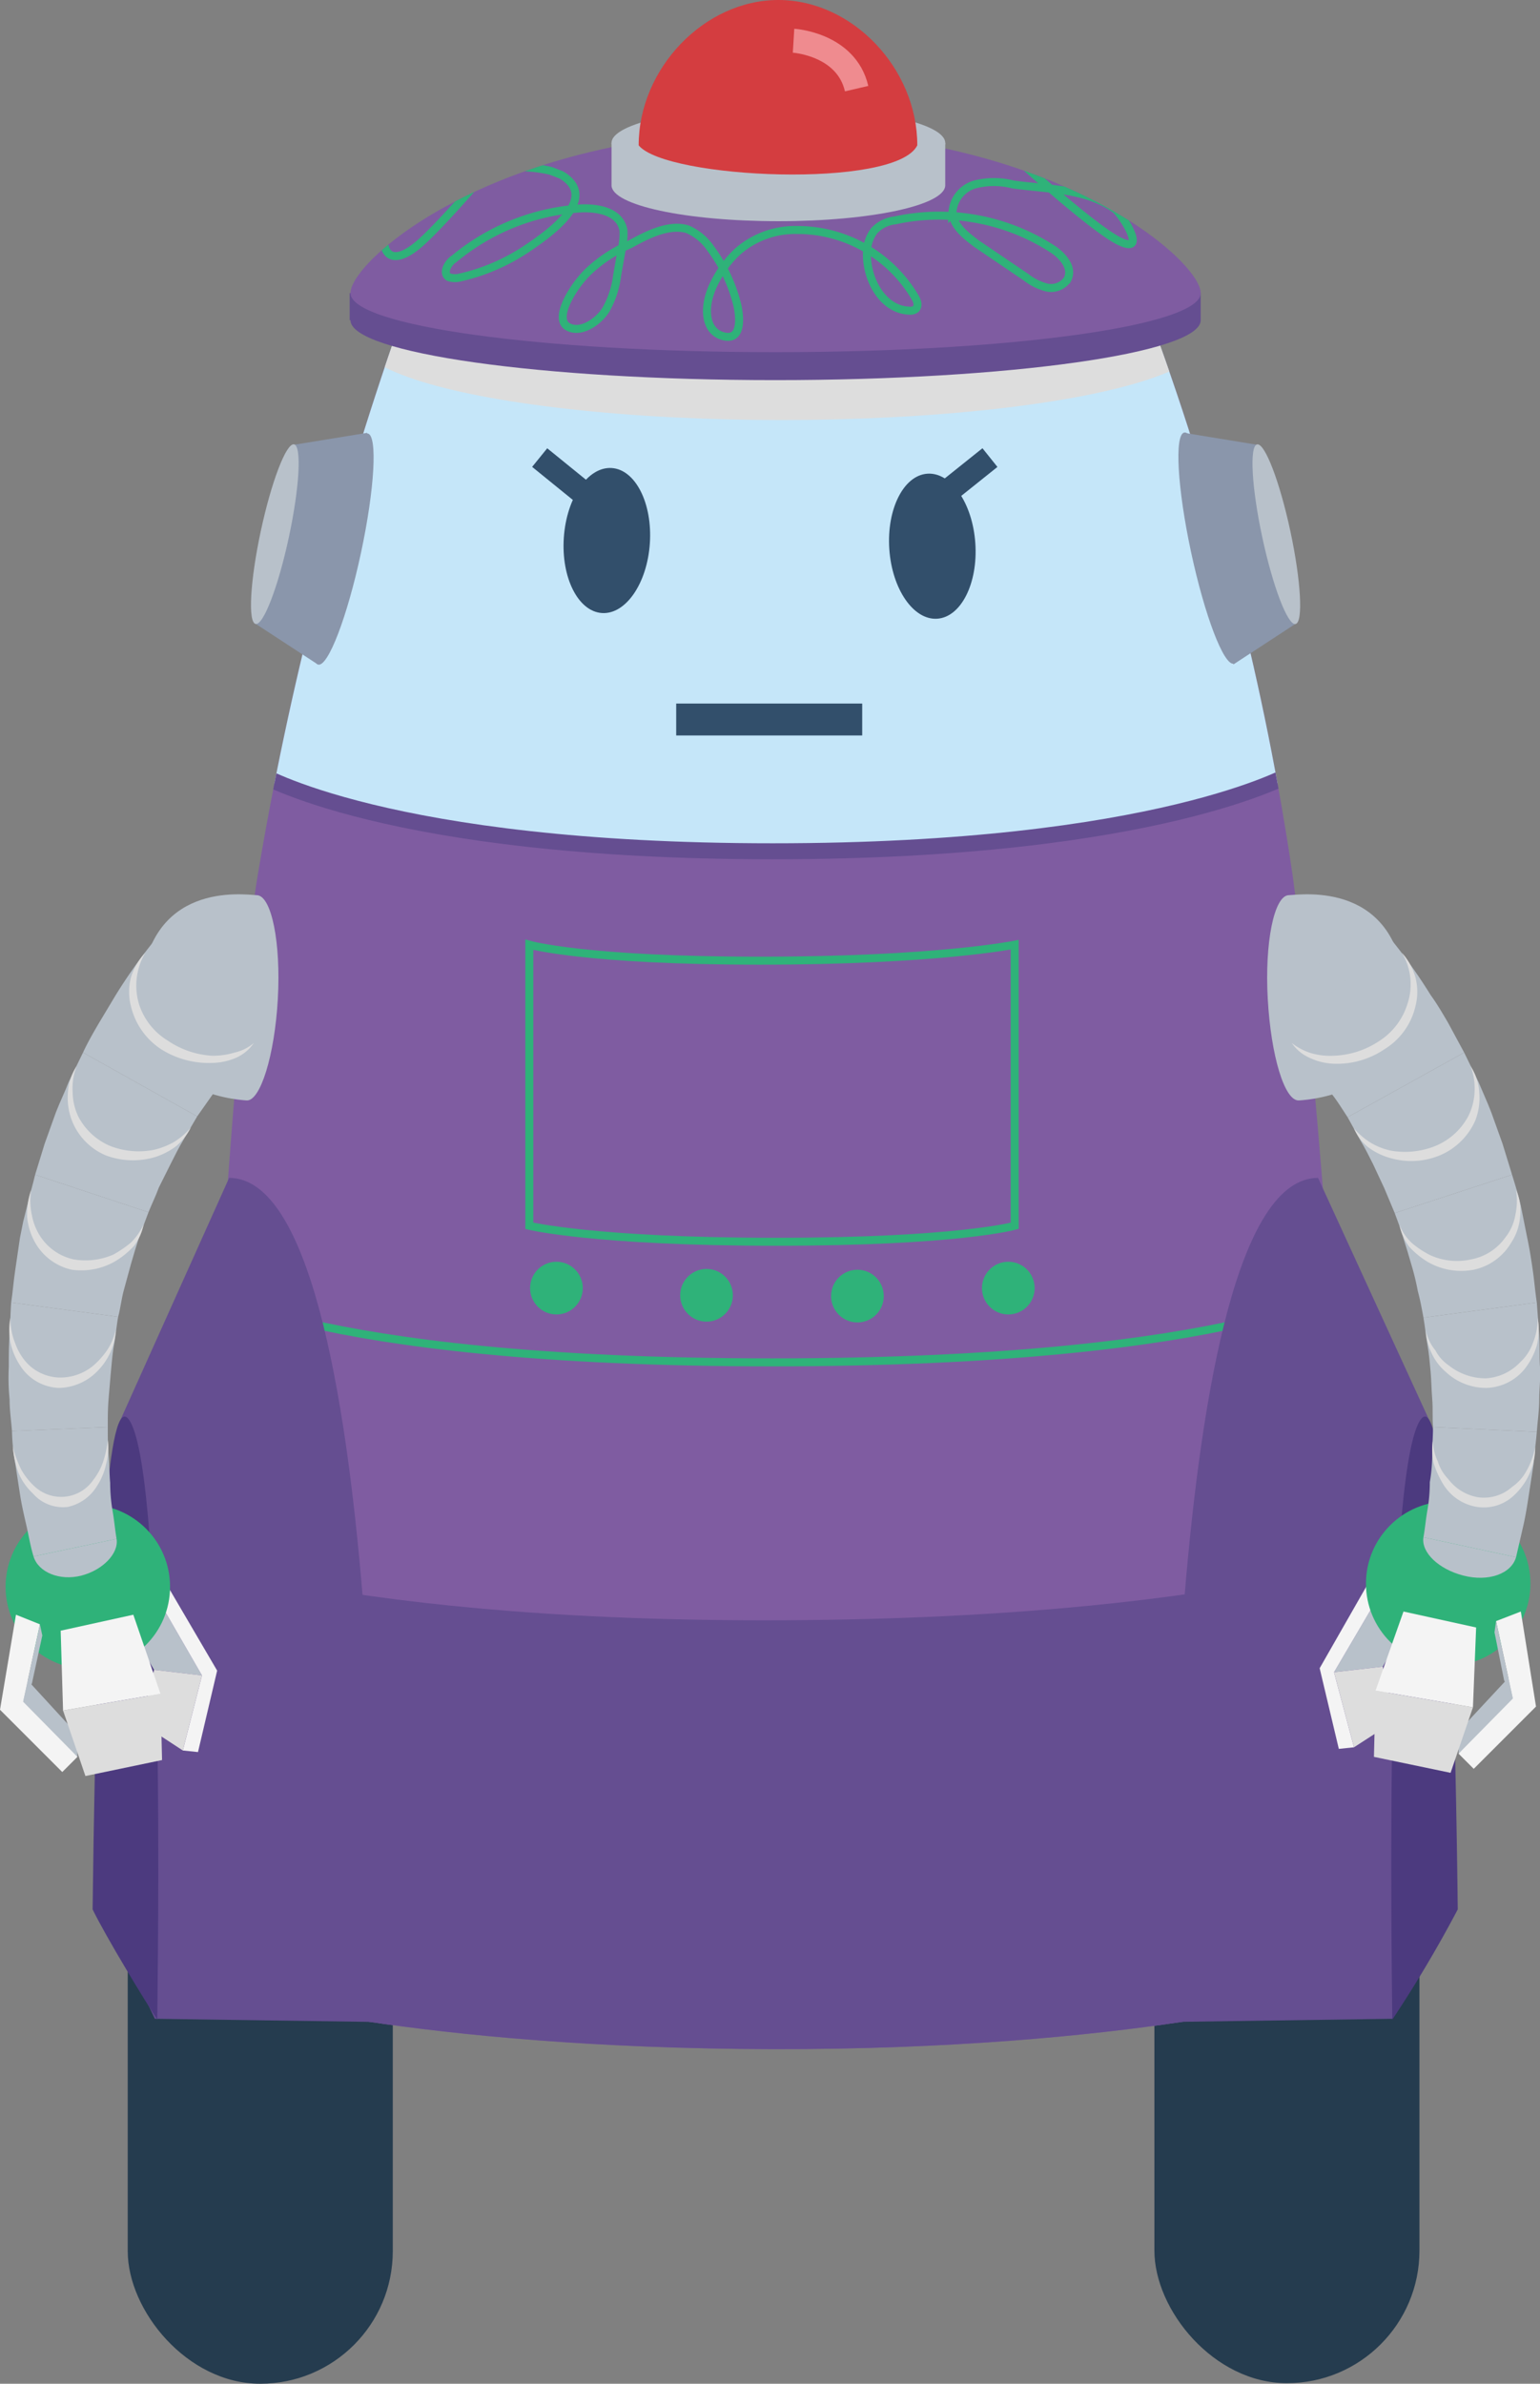 <svg xmlns="http://www.w3.org/2000/svg" xmlns:xlink="http://www.w3.org/1999/xlink" width="192.9" height="298.5" viewBox="0 0 192.9 298.5">
  <rect x="0" y="0" width="192.9" height="298.5" fill="#808080" stroke="none"/>
  <defs>
    <style>
      .cls-1, .cls-10, .cls-11, .cls-13, .cls-22, .cls-9 {
        fill: none;
      }

      .cls-2 {
        isolation: isolate;
      }

      .cls-3 {
        fill: #253c4f;
      }

      .cls-4 {
        clip-path: url(#clip-path);
      }

      .cls-5 {
        fill: #7f5ca1;
      }

      .cls-6 {
        fill: #654e91;
      }

      .cls-7 {
        fill: #c5e6f9;
      }

      .cls-8 {
        fill: #324f6b;
      }

      .cls-13, .cls-9 {
        stroke: #324f6b;
      }

      .cls-10, .cls-11, .cls-13, .cls-22, .cls-9 {
        stroke-miterlimit: 10;
      }

      .cls-22, .cls-9 {
        stroke-width: 3px;
      }

      .cls-10 {
        stroke: #2fb279;
      }

      .cls-11 {
        stroke: #654e91;
        stroke-width: 2px;
      }

      .cls-12, .cls-18 {
        fill: #ddd;
      }

      .cls-12 {
        mix-blend-mode: multiply;
      }

      .cls-13 {
        stroke-width: 4px;
      }

      .cls-14 {
        fill: #b8c1ca;
      }

      .cls-15 {
        fill: #4c3a7f;
      }

      .cls-16 {
        fill: #8a96ab;
      }

      .cls-17 {
        fill: #f4f4f4;
      }

      .cls-19 {
        fill: #2fb279;
      }

      .cls-20 {
        clip-path: url(#clip-path-2);
      }

      .cls-21 {
        fill: #d43d40;
      }

      .cls-22 {
        stroke: #ef8b8f;
      }
    </style>
    <clipPath id="clip-path">
      <path id="SVGID" class="cls-1" d="M165.8,249.7s-24.3,7-69.1,6.9-68.2-6.9-68.2-6.9S23,232.3,21,221.9c-2.5-12.5-2.9-28.5-2.9-28.5l9.4-30.3S30,123,32.3,109.5A414.2,414.2,0,0,1,49.9,41h94.6a347.5,347.5,0,0,1,17.4,68.5c1.9,13.7,5,54.2,5,54.2l9.4,29.7s-.3,16.6-2.8,28.5S165.8,249.7,165.8,249.7Z"/>
    </clipPath>
    <clipPath id="clip-path-2">
      <path id="SVGID-2" data-name="SVGID" class="cls-1" d="M150.4,36.7c0,4.1-23.9,7.4-53.3,7.4s-53.2-3.3-53.2-7.4S62.2,16.4,97.1,16.4,150.4,32.6,150.4,36.7Z"/>
    </clipPath>
  </defs>
  <g class="cls-2">
    <g id="Layer_1" data-name="Layer 1">
      <g>
        <rect class="cls-3" x="16" y="193.7" width="33.2" height="104.73" rx="16.6" transform="translate(65.2 492.2) rotate(-180)"/>
        <rect class="cls-3" x="144.6" y="193.7" width="33.2" height="104.73" rx="16.6"/>
        <g class="cls-4">
          <polygon class="cls-5" points="190.4 267.4 2.4 267.4 38.7 32.4 154.1 32.4 190.4 267.4"/>
          <rect class="cls-6" x="16.4" y="182.7" width="162.9" height="76.31"/>
          <path class="cls-7" d="M162,97.1s-16.7,9.8-65.1,9.8-64.5-9.8-64.5-9.8L44.1,35.2H150.3Z"/>
          <path class="cls-5" d="M27.5,163.1s19.2,9.5,68.2,9.5c51.2,0,71.2-9.5,71.2-9.5l9.4,30.3s-22.7,9.5-80.6,9.5c-55.7,0-77.6-9.5-77.6-9.5Z"/>
          <g>
            <ellipse class="cls-8" cx="76" cy="67.8" rx="9.1" ry="5.4" transform="translate(3.2 138.9) rotate(-86.1)"/>
            <line class="cls-9" x1="67.6" y1="57.3" x2="74.5" y2="62.9"/>
          </g>
          <g>
            <line class="cls-9" x1="124" y1="57.3" x2="117" y2="62.9"/>
            <ellipse class="cls-8" cx="116.8" cy="68.4" rx="5.4" ry="9.1" transform="translate(-4.4 8.1) rotate(-3.9)"/>
          </g>
          <path class="cls-10" d="M24.3,160.7s13.5,9.9,72.4,9.9,73.4-9.9,73.4-9.9"/>
          <path class="cls-11" d="M161.9,96.8s-16.7,9.8-65.1,9.8-64.5-9.8-64.5-9.8"/>
          <ellipse class="cls-12" cx="97.9" cy="42.4" rx="53.1" ry="10.2"/>
          <line class="cls-13" x1="84.7" y1="90.1" x2="108" y2="90.1"/>
          <path class="cls-10" d="M127.1,153.5s-7.2,2-29.9,2-30.9-2-30.9-2V118.3s6.9,2,28.9,2,31.9-2,31.9-2Z"/>
        </g>
        <path class="cls-14" d="M176,124.3c.7,12.3-11.5,13.4-13.3,13.5s-3.5-5.6-3.9-12.7.8-12.9,2.6-13S175.2,110.3,176,124.3Z"/>
        <path class="cls-6" d="M165.1,147.5l14,30.5,1.5,61.9-6.2,12.9-27.9.4S145.2,147.5,165.1,147.5Z"/>
        <path class="cls-15" d="M182.6,239.1a157.6,157.6,0,0,1-8.2,13.8c-.6-49.1,1-70.8,3.4-74.9S182,190,182.6,239.1Z"/>
        <path class="cls-6" d="M28.7,147.5,15,178l-1.8,61.9,6.2,12.9,27.9.4S48.6,147.5,28.7,147.5Z"/>
        <path class="cls-15" d="M11.6,239.1c1.7,3.5,6.7,11.7,8.1,13.8.6-49.1-1-70.8-3.4-74.9S12.2,190,11.6,239.1Z"/>
        <g>
          <ellipse class="cls-16" cx="151.4" cy="68.7" rx="2.3" ry="14.8" transform="translate(-11 33.2) rotate(-12.1)"/>
          <polygon class="cls-16" points="157.5 55.7 148.3 54.2 154.5 83.2 162.3 78.1 157.5 55.7"/>
          <ellipse class="cls-14" cx="159.9" cy="66.9" rx="1.8" ry="11.5" transform="translate(-10.5 35) rotate(-12.1)"/>
        </g>
        <g>
          <ellipse class="cls-16" cx="42.9" cy="68.7" rx="14.8" ry="2.3" transform="translate(-33.2 96.3) rotate(-77.9)"/>
          <polygon class="cls-16" points="36.8 55.7 46 54.2 39.8 83.2 32 78.1 36.8 55.7"/>
          <ellipse class="cls-14" cx="34.4" cy="66.9" rx="11.5" ry="1.8" transform="translate(-38.2 86.5) rotate(-77.9)"/>
        </g>
        <g>
          <g>
            <polygon class="cls-14" points="172.8 199.7 177.9 200.6 173.2 208.7 167.1 209.4 172.8 199.7"/>
            <polygon class="cls-17" points="171.7 197.7 172.8 199.7 167.1 209.4 169.6 218.8 167.7 219 165.3 208.9 171.7 197.7"/>
            <polygon class="cls-18" points="169.6 218.8 174.7 215.5 173.2 208.7 167.1 209.4 169.6 218.8"/>
          </g>
          <circle class="cls-19" cx="181.4" cy="198.3" r="10.3"/>
          <g>
            <polygon class="cls-14" points="182.7 219.6 182.8 216.7 189.5 209.5 190.4 212.9 182.7 219.6"/>
            <polygon class="cls-17" points="190.5 201.8 192.4 213.7 184.6 221.5 182.7 219.6 189.5 212.7 187.4 203 190.5 201.8"/>
            <polygon class="cls-14" points="189.5 212.7 188.4 210.4 187.2 204.4 187.4 203 189.5 212.7"/>
          </g>
          <g>
            <polygon class="cls-17" points="184.9 203.8 175.8 201.8 172.3 211.7 184.5 213.8 184.9 203.8"/>
            <polygon class="cls-18" points="181.7 222 184.5 213.8 172.3 211.7 172.1 220 181.7 222"/>
          </g>
        </g>
        <g>
          <path class="cls-14" d="M160.8,129.5c-.6-.6-.4-1.8.4-3.3a28.3,28.3,0,0,1,3.8-5.3,14.5,14.5,0,0,1,5.4-3.7c1.7-.6,3.2-.4,3.9.5Z"/>
          <g>
            <path class="cls-14" d="M168.8,139.9c-.6-.9-1.2-1.9-1.9-2.8l-1.9-2.7c-1.3-1.7-2.8-3.4-4.2-4.9l13.5-11.8a66.3,66.3,0,0,1,4.9,6.9c.8,1.1,1.5,2.3,2.2,3.5l2,3.7Z"/>
            <path class="cls-18" d="M175.6,119.3a7.9,7.9,0,0,1,1.7,3.1,7.3,7.3,0,0,1,0,3.6,8.6,8.6,0,0,1-3.9,5.4,10.6,10.6,0,0,1-6.4,1.8,7.9,7.9,0,0,1-3.1-.8,5.3,5.3,0,0,1-2.1-1.8,7.5,7.5,0,0,0,2.5,1.3,8.6,8.6,0,0,0,2.8.3,10.9,10.9,0,0,0,5.6-1.8,8.5,8.5,0,0,0,3.6-4.7A7.7,7.7,0,0,0,175.6,119.3Z"/>
          </g>
          <g>
            <path class="cls-14" d="M174.7,151.9l-1.3-3.1-1.4-3c-.5-1-1-2-1.6-3l-1.6-2.9,14.6-8.1,1.8,3.7c.5,1.2,1.1,2.5,1.6,3.8l1.4,3.9,1.2,3.9Z"/>
            <path class="cls-18" d="M184.2,133.5a6.8,6.8,0,0,1,1.1,3.4,7.8,7.8,0,0,1-.5,3.4,8.4,8.4,0,0,1-4.5,4.4,9.4,9.4,0,0,1-6.2.3,8.2,8.2,0,0,1-2.8-1.4,6,6,0,0,1-1.7-2.3,9.1,9.1,0,0,0,2.1,1.8,8.2,8.2,0,0,0,2.6,1,10.2,10.2,0,0,0,5.5-.6,8.2,8.2,0,0,0,4.1-3.7,7.4,7.4,0,0,0,.8-3A7.8,7.8,0,0,0,184.2,133.5Z"/>
          </g>
          <g>
            <path class="cls-14" d="M178.3,165c-.2-1.1-.4-2.2-.7-3.3a31.8,31.8,0,0,0-.8-3.3l-.5-1.7-.5-1.6c-.3-1.1-.7-2.1-1.1-3.2l14.7-4.8c.4,1.3.8,2.6,1.1,3.9l.4,2,.4,2c.3,1.4.5,2.7.7,4.1s.3,2.7.5,4Z"/>
            <path class="cls-18" d="M189.9,149a6.4,6.4,0,0,1,.5,3.4,6.8,6.8,0,0,1-1.1,3.2,7.2,7.2,0,0,1-4.7,3.4,8.4,8.4,0,0,1-5.8-1,10.6,10.6,0,0,1-2.3-1.9,6.6,6.6,0,0,1-1.2-2.7,6.3,6.3,0,0,0,1.6,2.3,11.4,11.4,0,0,0,2.3,1.5,8.1,8.1,0,0,0,5.1.5,6.8,6.8,0,0,0,4.3-2.8,6.1,6.1,0,0,0,1.2-2.7A8.6,8.6,0,0,0,189.9,149Z"/>
          </g>
          <g>
            <path class="cls-14" d="M179.5,178.7c-.1-1.2,0-2.3-.1-3.5s-.1-2.3-.2-3.4-.2-2.3-.4-3.4-.3-2.3-.5-3.4l14.2-1.9.3,4.1c.1,1.3,0,2.7.1,4s-.1,2.7-.1,4.1-.2,2.6-.3,4Z"/>
            <path class="cls-18" d="M192.6,165a8.2,8.2,0,0,1-.1,3.5,8.9,8.9,0,0,1-1.5,2.9,6.4,6.4,0,0,1-4.9,2.4,7.4,7.4,0,0,1-5-2,6.9,6.9,0,0,1-1.8-2.4,7.2,7.2,0,0,1-.7-2.8,5.8,5.8,0,0,0,1.2,2.5,5.2,5.2,0,0,0,1.7,1.9,7.4,7.4,0,0,0,4.6,1.6,6.4,6.4,0,0,0,4.3-2,6,6,0,0,0,1.6-2.4A7.9,7.9,0,0,0,192.6,165Z"/>
          </g>
          <g>
            <path class="cls-14" d="M178.3,192.5c.2-1.1.3-2.3.5-3.4a20.7,20.7,0,0,0,.3-3.5,20.7,20.7,0,0,0,.3-3.5c0-1.1.1-2.3.1-3.4l13,.6c-.1,1.3-.3,2.6-.4,4l-.6,3.9c-.2,1.3-.4,2.6-.7,3.9l-.9,3.9Z"/>
            <path class="cls-18" d="M192.3,181.2a7.8,7.8,0,0,1-.7,3.3,8.1,8.1,0,0,1-1.8,2.6,5.5,5.5,0,0,1-4.8,1.6,6.1,6.1,0,0,1-4.2-2.8,12.3,12.3,0,0,1-1.2-2.6,7.6,7.6,0,0,1-.1-3,6,6,0,0,0,.6,2.7,5.4,5.4,0,0,0,1.3,2.2,5.9,5.9,0,0,0,3.8,2.3,5.3,5.3,0,0,0,4.2-1.3,5.8,5.8,0,0,0,1.8-2A9.8,9.8,0,0,0,192.3,181.2Z"/>
          </g>
          <path class="cls-14" d="M178.3,192.5c-.3,1.9,1.9,4,5,4.8s6-.2,6.6-2.3Z"/>
        </g>
        <path class="cls-6" d="M144.1,36.7c-9-2.4-26.6-4-47-4s-38,1.6-47,4H43.8v3.4h.1c0,4.1,23.8,7.5,53.2,7.5s53.3-3.4,53.3-7.5V36.7Z"/>
        <g class="cls-20">
          <rect class="cls-5" x="42.3" y="11.9" width="109.9" height="32.68"/>
          <path class="cls-10" d="M64.7,17.1s-8,9.6-11.8,13.1-5.4,1.6-4.6-1.7,2.4-4.4,6.8-5.8,9.3-2.4,13.9-1.3l1.3.5c4.9,2.9-1.6,7.4-4.1,9.1a24.8,24.8,0,0,1-8.8,3.8,2.5,2.5,0,0,1-1.2-.1c-.8-.5-.1-1.8.7-2.3a27.6,27.6,0,0,1,15.8-6.3c2-.1,5,.3,5.4,2.8a8.6,8.6,0,0,1-.2,2.2l-.6,3.4A11.6,11.6,0,0,1,76,38.6c-.8,1.5-3.2,3.3-4.9,2.3s.5-4.8,2.5-6.8a17.5,17.5,0,0,1,5.3-3.5c2-1.1,4.8-2.6,7.2-1.9A6.7,6.7,0,0,1,89,31.1a19.6,19.6,0,0,1,3.4,7.3c.3,1.5.5,4.3-1.8,3.7s-2.6-3.6-1.2-6.5a13.6,13.6,0,0,1,3-4.1,10.9,10.9,0,0,1,7.4-2.7,17.1,17.1,0,0,1,14.8,8.4c.3.5.5,1.1.1,1.5a1.1,1.1,0,0,1-.8.2c-3.4-.1-5.5-4.1-5.3-7.5a4.5,4.5,0,0,1,.9-2.5,4.1,4.1,0,0,1,2.6-1.3,26.1,26.1,0,0,1,19.6,3.5c1.3.8,2.8,2.4,2,3.9a2.5,2.5,0,0,1-2.6,1,7.1,7.1,0,0,1-2.6-1.3l-6.2-4.2c-1.3-1-2.8-2.1-3-3.8a3.9,3.9,0,0,1,2.8-3.6,9.7,9.7,0,0,1,4.8,0c4.3.6,9.2.5,12.8,3.1.8.6,4.2,5.8.5,4s-15.6-12.8-15.6-12.8"/>
        </g>
        <g>
          <g>
            <ellipse class="cls-14" cx="97.5" cy="17.9" rx="20.9" ry="4.5"/>
            <path class="cls-14" d="M76.6,17.9v5.3c0,2.5,9.3,4.5,20.9,4.5s20.9-2,20.9-4.5V17.9Z"/>
          </g>
          <path class="cls-21" d="M114.9,18.2c-2.7,5.5-31.5,4.2-34.9,0C80,8.6,88.2,0,97.5,0S114.9,8.6,114.9,18.2Z"/>
          <path class="cls-22" d="M99.4,5.1s6.6.4,7.9,6"/>
        </g>
        <g>
          <g>
            <polygon class="cls-14" points="19.7 200.1 14.5 201 19.3 209.1 25.3 209.8 19.7 200.1"/>
            <polygon class="cls-17" points="20.7 198.1 19.7 200.1 25.3 209.8 22.9 219.2 24.8 219.4 27.2 209.2 20.7 198.1"/>
            <polygon class="cls-18" points="22.9 219.2 17.7 215.8 19.3 209.1 25.3 209.8 22.9 219.2"/>
          </g>
          <circle class="cls-19" cx="11" cy="198.7" r="10.3"/>
          <g>
            <polygon class="cls-14" points="9.7 220 9.6 217.1 2.9 209.8 2 213.3 9.7 220"/>
            <polygon class="cls-17" points="2 202.2 0 214.1 7.8 221.9 9.7 220 2.9 213.1 5 203.4 2 202.2"/>
            <polygon class="cls-14" points="2.9 213.1 4 210.8 5.3 204.8 5 203.4 2.9 213.1"/>
          </g>
          <g>
            <polygon class="cls-17" points="7.6 204.2 16.7 202.2 20.1 212.1 7.9 214.2 7.6 204.2"/>
            <polygon class="cls-18" points="10.7 222.4 7.9 214.2 20.1 212.1 20.3 220.4 10.7 222.4"/>
          </g>
        </g>
        <path class="cls-14" d="M17.6,124.3c-.7,12.3,11.6,13.4,13.3,13.5s3.5-5.6,3.9-12.7-.8-12.9-2.6-13S18.5,110.3,17.6,124.3Z"/>
        <g>
          <path class="cls-14" d="M19.4,117.7c.8-.9,2.2-1.1,3.9-.5a14.5,14.5,0,0,1,5.4,3.7,28.3,28.3,0,0,1,3.8,5.3c.8,1.5,1,2.7.4,3.3Z"/>
          <g>
            <path class="cls-14" d="M10.4,131.8c.6-1.3,1.3-2.5,2-3.7l2.1-3.5a66.3,66.3,0,0,1,4.9-6.9l13.5,11.8c-1.5,1.5-2.9,3.2-4.3,4.9l-2,2.7-1.9,2.7Z"/>
            <path class="cls-18" d="M31.8,130.6a5.3,5.3,0,0,1-2.1,1.8,7.8,7.8,0,0,1-3.1.7,11.2,11.2,0,0,1-6.4-1.7,8.9,8.9,0,0,1-3.8-5.4,7.3,7.3,0,0,1,0-3.6,7.9,7.9,0,0,1,1.8-3.1,8.1,8.1,0,0,0-.8,6.4,8.3,8.3,0,0,0,3.6,4.6,11,11,0,0,0,5.5,1.9,9.2,9.2,0,0,0,2.9-.4A5.5,5.5,0,0,0,31.8,130.6Z"/>
          </g>
          <g>
            <path class="cls-14" d="M4.4,147.1l1.2-3.9L7,139.3c.5-1.3,1.1-2.5,1.6-3.8l1.8-3.7,14.3,8L23,142.7c-.6,1-1.1,2-1.6,3l-1.5,3c-.4,1.1-.9,2.1-1.3,3.1Z"/>
            <path class="cls-18" d="M23.9,141.2a7.6,7.6,0,0,1-1.8,2.3,8.7,8.7,0,0,1-2.7,1.4,9.7,9.7,0,0,1-6.1-.2A7.8,7.8,0,0,1,9,140.3a8,8,0,0,1-.5-3.4,6.8,6.8,0,0,1,1.1-3.4,7.8,7.8,0,0,0-.5,3.3,7.3,7.3,0,0,0,.7,3,8,8,0,0,0,4,3.7,9.8,9.8,0,0,0,5.4.5,9.3,9.3,0,0,0,2.6-1A9.1,9.1,0,0,0,23.9,141.2Z"/>
          </g>
          <g>
            <path class="cls-14" d="M1.4,163.1c.2-1.3.3-2.7.5-4l.6-4.1.4-2,.5-2c.3-1.3.7-2.6,1-3.9l14.2,4.7L17.4,155l-.5,1.6-.5,1.7-.9,3.3c-.3,1.1-.4,2.2-.7,3.3Z"/>
            <path class="cls-18" d="M18,153.3a6.6,6.6,0,0,1-1.2,2.7,10.6,10.6,0,0,1-2.3,1.9A8.5,8.5,0,0,1,9,159a7,7,0,0,1-4.6-3.4,8,8,0,0,1-1-3.2,9.3,9.3,0,0,1,.5-3.4,8.6,8.6,0,0,0,.1,3.2,7.3,7.3,0,0,0,1.1,2.7,6.7,6.7,0,0,0,4.1,2.8,8.7,8.7,0,0,0,5-.6,14.3,14.3,0,0,0,2.2-1.5A7.9,7.9,0,0,0,18,153.3Z"/>
          </g>
          <g>
            <path class="cls-14" d="M1.5,179.2c-.1-1.3-.3-2.6-.3-4a26.7,26.7,0,0,1-.1-4c0-1.4,0-2.7.1-4.1s.1-2.7.2-4l13.4,1.8c-.2,1.1-.3,2.3-.5,3.4s-.3,2.3-.4,3.4-.2,2.3-.3,3.5-.1,2.3-.1,3.5Z"/>
            <path class="cls-18" d="M14.5,166.5a7.3,7.3,0,0,1-.7,2.9,8.1,8.1,0,0,1-1.7,2.4,6.9,6.9,0,0,1-4.7,2,6,6,0,0,1-4.6-2.4,8.7,8.7,0,0,1-1.4-2.9,8.3,8.3,0,0,1-.1-3.5,8.3,8.3,0,0,0,.6,3.2,7.2,7.2,0,0,0,1.4,2.4,5.8,5.8,0,0,0,4.1,1.9,6.5,6.5,0,0,0,4.3-1.5,10.5,10.5,0,0,0,1.7-1.9A7.6,7.6,0,0,0,14.5,166.5Z"/>
          </g>
          <g>
            <path class="cls-14" d="M4.2,194.9c-.4-1.3-.6-2.6-.9-3.9s-.6-2.6-.8-3.9l-.6-3.9a25.8,25.8,0,0,1-.4-4l12-.5c0,1.1,0,2.3.1,3.5s.1,2.3.2,3.5a21.6,21.6,0,0,0,.3,3.5c.2,1.1.3,2.3.5,3.5Z"/>
            <path class="cls-18" d="M13.5,180.3a7.6,7.6,0,0,1-.2,3,8.1,8.1,0,0,1-1.1,2.7,5.7,5.7,0,0,1-3.7,2.7A5,5,0,0,1,4.1,187a7.5,7.5,0,0,1-1.8-2.6,12.1,12.1,0,0,1-.7-3.3,13.3,13.3,0,0,0,1.1,3,8.7,8.7,0,0,0,1.7,2.1,4.9,4.9,0,0,0,3.9,1.2,4.9,4.9,0,0,0,3.4-2.1,7.8,7.8,0,0,0,1.2-2.2A12.7,12.7,0,0,0,13.5,180.3Z"/>
          </g>
          <path class="cls-14" d="M4.2,194.9c.6,2,3.3,3.1,6,2.4s4.7-2.8,4.4-4.6Z"/>
        </g>
        <g>
          <circle class="cls-19" cx="69.7" cy="161.3" r="3.3"/>
          <circle class="cls-19" cx="88.5" cy="162.2" r="3.3"/>
          <circle class="cls-19" cx="107.4" cy="162.3" r="3.3"/>
          <circle class="cls-19" cx="126.3" cy="161.3" r="3.3"/>
        </g>
      </g>
    </g>
  </g>
</svg>
